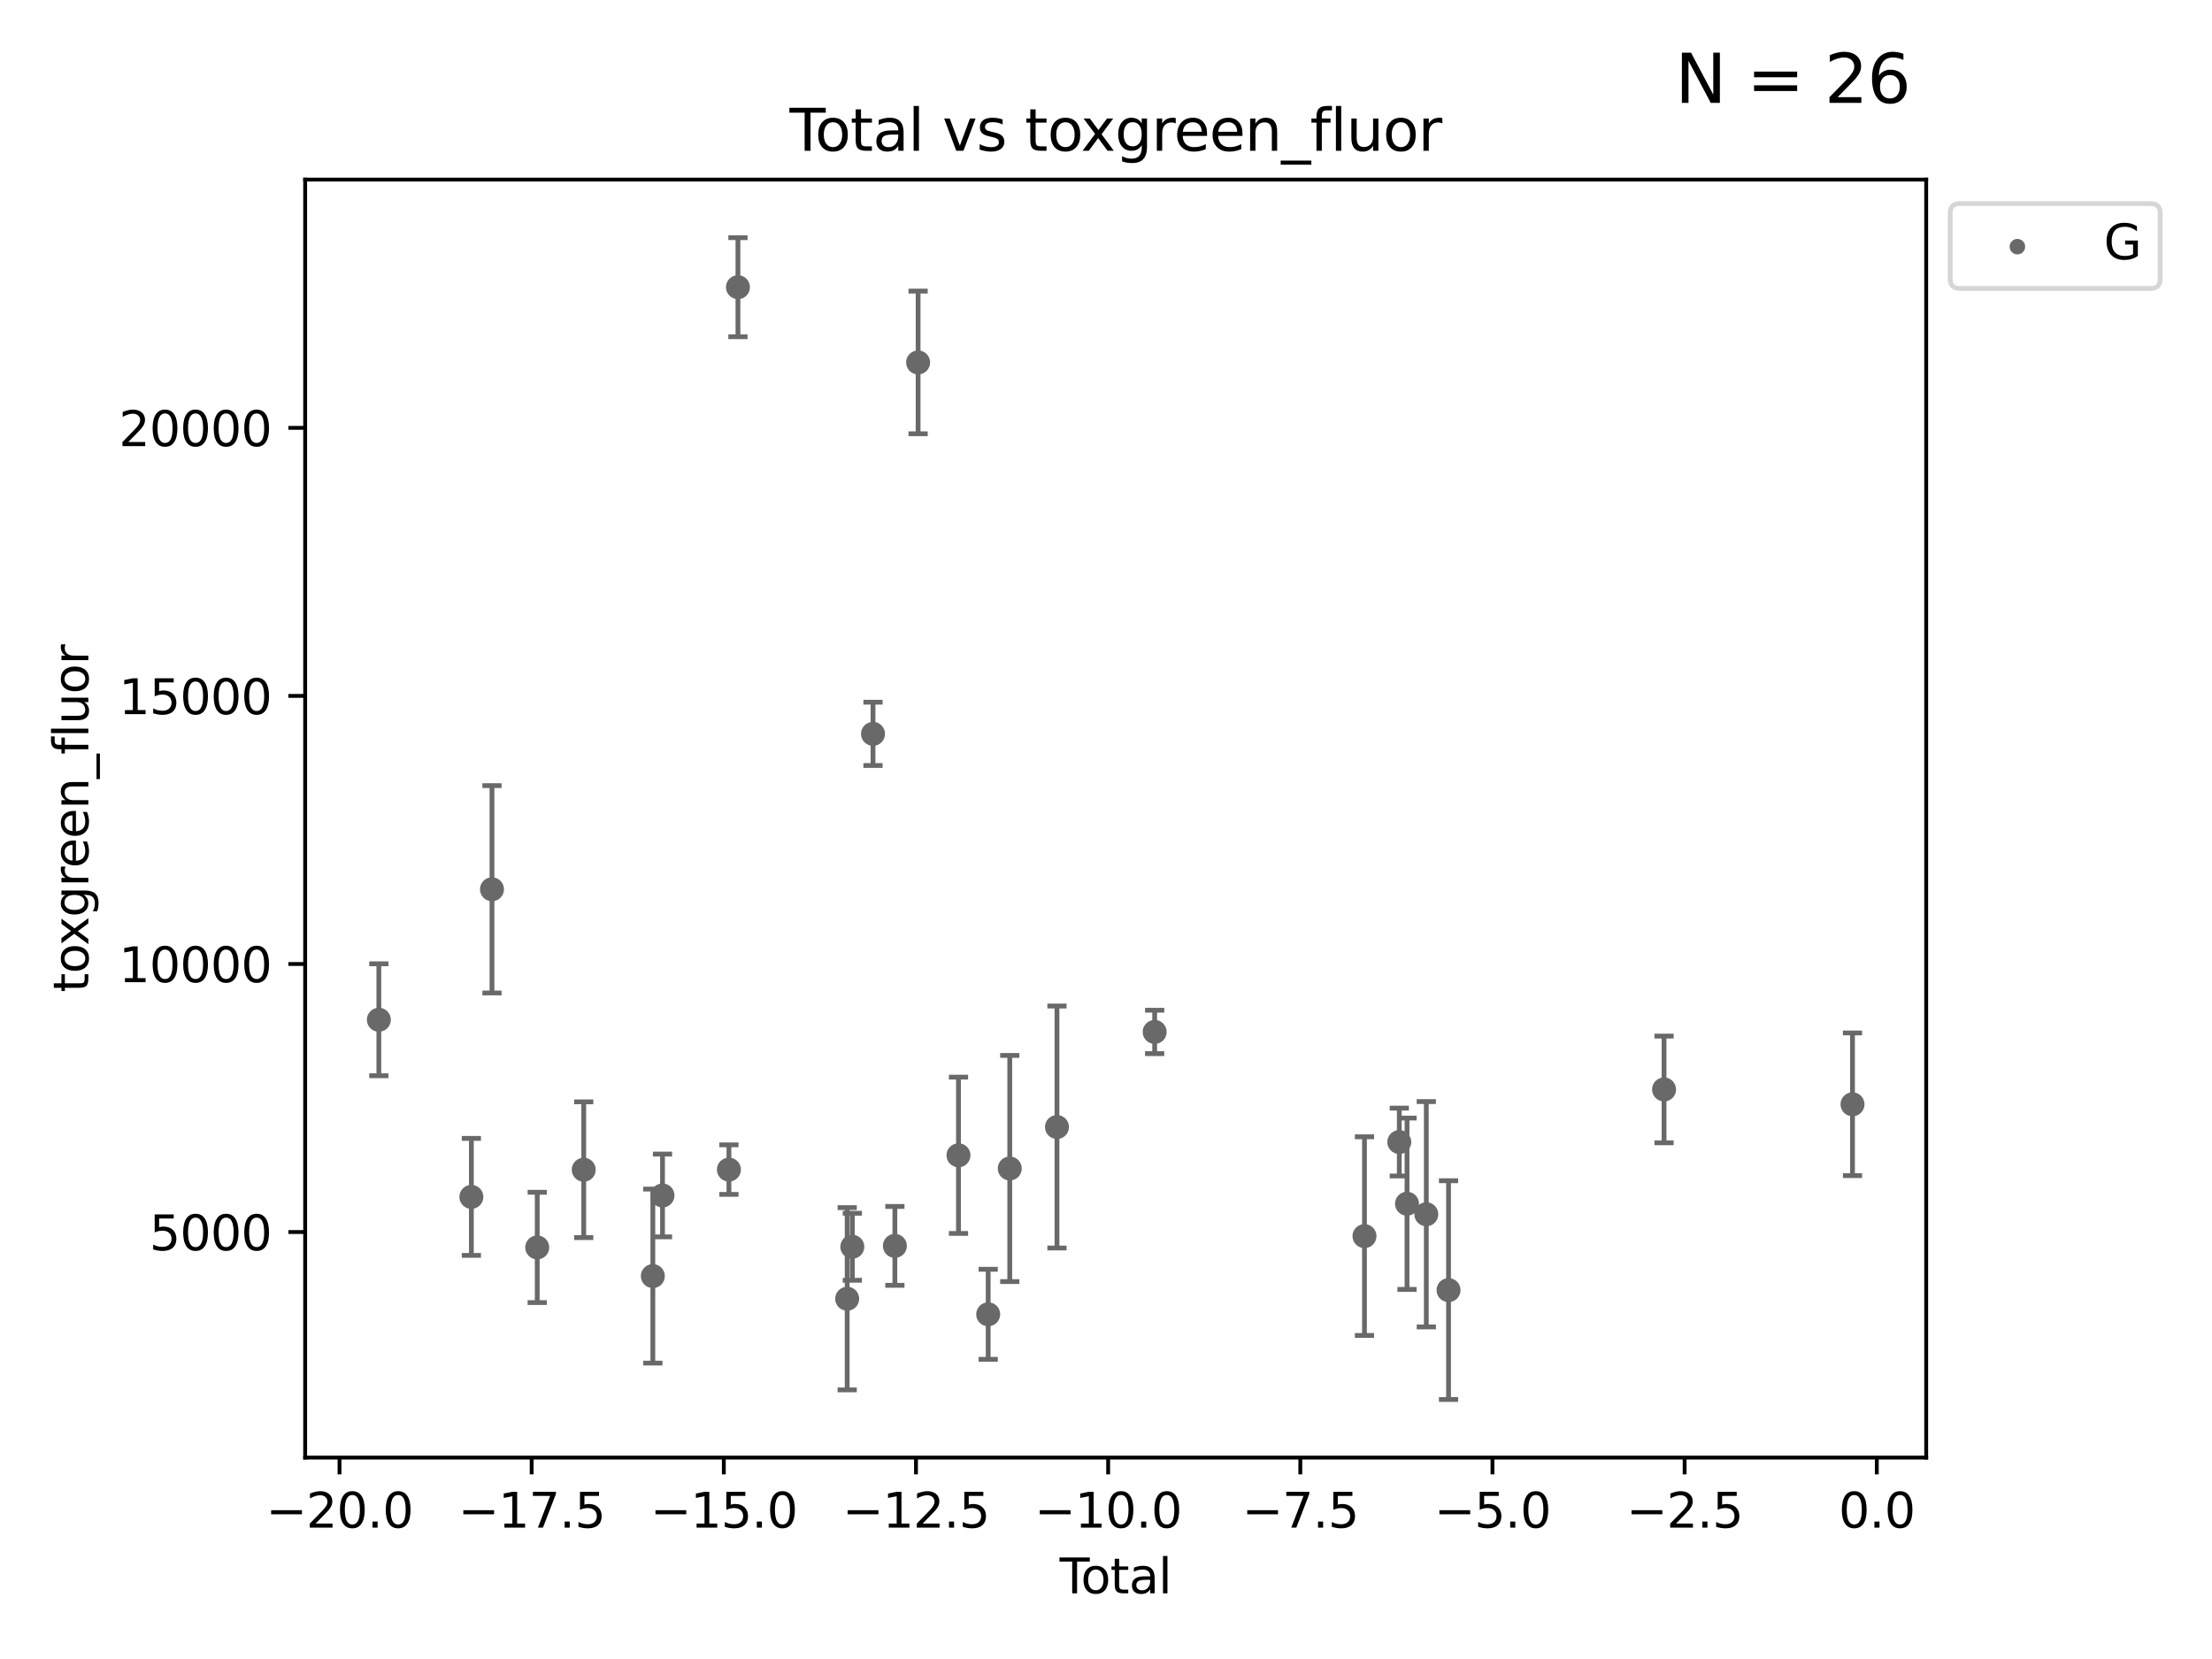 <?xml version="1.0" encoding="utf-8" standalone="no"?>
<!DOCTYPE svg PUBLIC "-//W3C//DTD SVG 1.1//EN"
  "http://www.w3.org/Graphics/SVG/1.1/DTD/svg11.dtd">
<svg xmlns:xlink="http://www.w3.org/1999/xlink" width="460.8pt" height="345.6pt" viewBox="0 0 460.8 345.6" xmlns="http://www.w3.org/2000/svg" version="1.1">
 <defs>
  <style type="text/css">*{stroke-linejoin: round; stroke-linecap: butt}</style>
 </defs>
 <g id="figure_1">
  <g id="patch_1">
   <path d="M 0 345.6 
L 460.8 345.6 
L 460.8 0 
L 0 0 
z
" style="fill: #ffffff"/>
  </g>
  <g id="axes_1">
   <g id="patch_2">
    <path d="M 63.571 303.64 
L 401.26 303.64 
L 401.26 37.411 
L 63.571 37.411 
z
" style="fill: #ffffff"/>
   </g>
   <g id="PathCollection_1">
    <defs>
     <path id="m283fc29ceb" d="M 0 1.118 
C 0.297 1.118 0.581 1 0.791 0.791 
C 1 0.581 1.118 0.297 1.118 0 
C 1.118 -0.297 1 -0.581 0.791 -0.791 
C 0.581 -1 0.297 -1.118 0 -1.118 
C -0.297 -1.118 -0.581 -1 -0.791 -0.791 
C -1 -0.581 -1.118 -0.297 -1.118 0 
C -1.118 0.297 -1 0.581 -0.791 0.791 
C -0.581 1 -0.297 1.118 0 1.118 
z
" style="stroke: #696969"/>
    </defs>
    <g clip-path="url(#pce7e986b65)">
     <use xlink:href="#m283fc29ceb" x="78.921" y="212.434" style="fill: #696969; stroke: #696969"/>
     <use xlink:href="#m283fc29ceb" x="98.196" y="249.332" style="fill: #696969; stroke: #696969"/>
     <use xlink:href="#m283fc29ceb" x="102.489" y="185.253" style="fill: #696969; stroke: #696969"/>
     <use xlink:href="#m283fc29ceb" x="111.914" y="259.859" style="fill: #696969; stroke: #696969"/>
     <use xlink:href="#m283fc29ceb" x="121.604" y="243.674" style="fill: #696969; stroke: #696969"/>
     <use xlink:href="#m283fc29ceb" x="135.999" y="265.831" style="fill: #696969; stroke: #696969"/>
     <use xlink:href="#m283fc29ceb" x="138.011" y="249.038" style="fill: #696969; stroke: #696969"/>
     <use xlink:href="#m283fc29ceb" x="151.848" y="243.652" style="fill: #696969; stroke: #696969"/>
     <use xlink:href="#m283fc29ceb" x="153.728" y="59.828" style="fill: #696969; stroke: #696969"/>
     <use xlink:href="#m283fc29ceb" x="176.483" y="270.552" style="fill: #696969; stroke: #696969"/>
     <use xlink:href="#m283fc29ceb" x="177.554" y="259.724" style="fill: #696969; stroke: #696969"/>
     <use xlink:href="#m283fc29ceb" x="181.865" y="152.875" style="fill: #696969; stroke: #696969"/>
     <use xlink:href="#m283fc29ceb" x="186.419" y="259.54" style="fill: #696969; stroke: #696969"/>
     <use xlink:href="#m283fc29ceb" x="191.258" y="75.502" style="fill: #696969; stroke: #696969"/>
     <use xlink:href="#m283fc29ceb" x="199.669" y="240.669" style="fill: #696969; stroke: #696969"/>
     <use xlink:href="#m283fc29ceb" x="205.857" y="273.792" style="fill: #696969; stroke: #696969"/>
     <use xlink:href="#m283fc29ceb" x="210.351" y="243.417" style="fill: #696969; stroke: #696969"/>
     <use xlink:href="#m283fc29ceb" x="220.188" y="234.779" style="fill: #696969; stroke: #696969"/>
     <use xlink:href="#m283fc29ceb" x="240.538" y="214.97" style="fill: #696969; stroke: #696969"/>
     <use xlink:href="#m283fc29ceb" x="284.246" y="257.505" style="fill: #696969; stroke: #696969"/>
     <use xlink:href="#m283fc29ceb" x="291.498" y="237.91" style="fill: #696969; stroke: #696969"/>
     <use xlink:href="#m283fc29ceb" x="293.106" y="250.76" style="fill: #696969; stroke: #696969"/>
     <use xlink:href="#m283fc29ceb" x="297.126" y="252.952" style="fill: #696969; stroke: #696969"/>
     <use xlink:href="#m283fc29ceb" x="301.757" y="268.754" style="fill: #696969; stroke: #696969"/>
     <use xlink:href="#m283fc29ceb" x="346.654" y="226.951" style="fill: #696969; stroke: #696969"/>
     <use xlink:href="#m283fc29ceb" x="385.911" y="230.044" style="fill: #696969; stroke: #696969"/>
    </g>
   </g>
   <g id="matplotlib.axis_1">
    <g id="xtick_1">
     <g id="line2d_1">
      <defs>
       <path id="m602eca9328" d="M 0 0 
L 0 3.5 
" style="stroke: #000000; stroke-width: 0.8"/>
      </defs>
      <g>
       <use xlink:href="#m602eca9328" x="70.726" y="303.64" style="stroke: #000000; stroke-width: 0.8"/>
      </g>
     </g>
     <g id="text_1">
      <!-- −20.0 -->
      <g transform="translate(55.403 318.238)scale(0.1 -0.1)">
       <defs>
        <path id="DejaVuSans-2212" d="M 678 2272 
L 4684 2272 
L 4684 1741 
L 678 1741 
L 678 2272 
z
" transform="scale(0.016)"/>
        <path id="DejaVuSans-32" d="M 1228 531 
L 3431 531 
L 3431 0 
L 469 0 
L 469 531 
Q 828 903 1448 1529 
Q 2069 2156 2228 2338 
Q 2531 2678 2651 2914 
Q 2772 3150 2772 3378 
Q 2772 3750 2511 3984 
Q 2250 4219 1831 4219 
Q 1534 4219 1204 4116 
Q 875 4013 500 3803 
L 500 4441 
Q 881 4594 1212 4672 
Q 1544 4750 1819 4750 
Q 2544 4750 2975 4387 
Q 3406 4025 3406 3419 
Q 3406 3131 3298 2873 
Q 3191 2616 2906 2266 
Q 2828 2175 2409 1742 
Q 1991 1309 1228 531 
z
" transform="scale(0.016)"/>
        <path id="DejaVuSans-30" d="M 2034 4250 
Q 1547 4250 1301 3770 
Q 1056 3291 1056 2328 
Q 1056 1369 1301 889 
Q 1547 409 2034 409 
Q 2525 409 2770 889 
Q 3016 1369 3016 2328 
Q 3016 3291 2770 3770 
Q 2525 4250 2034 4250 
z
M 2034 4750 
Q 2819 4750 3233 4129 
Q 3647 3509 3647 2328 
Q 3647 1150 3233 529 
Q 2819 -91 2034 -91 
Q 1250 -91 836 529 
Q 422 1150 422 2328 
Q 422 3509 836 4129 
Q 1250 4750 2034 4750 
z
" transform="scale(0.016)"/>
        <path id="DejaVuSans-2e" d="M 684 794 
L 1344 794 
L 1344 0 
L 684 0 
L 684 794 
z
" transform="scale(0.016)"/>
       </defs>
       <use xlink:href="#DejaVuSans-2212"/>
       <use xlink:href="#DejaVuSans-32" x="83.789"/>
       <use xlink:href="#DejaVuSans-30" x="147.412"/>
       <use xlink:href="#DejaVuSans-2e" x="211.035"/>
       <use xlink:href="#DejaVuSans-30" x="242.822"/>
      </g>
     </g>
    </g>
    <g id="xtick_2">
     <g id="line2d_2">
      <g>
       <use xlink:href="#m602eca9328" x="110.756" y="303.64" style="stroke: #000000; stroke-width: 0.8"/>
      </g>
     </g>
     <g id="text_2">
      <!-- −17.5 -->
      <g transform="translate(95.434 318.238)scale(0.1 -0.1)">
       <defs>
        <path id="DejaVuSans-31" d="M 794 531 
L 1825 531 
L 1825 4091 
L 703 3866 
L 703 4441 
L 1819 4666 
L 2450 4666 
L 2450 531 
L 3481 531 
L 3481 0 
L 794 0 
L 794 531 
z
" transform="scale(0.016)"/>
        <path id="DejaVuSans-37" d="M 525 4666 
L 3525 4666 
L 3525 4397 
L 1831 0 
L 1172 0 
L 2766 4134 
L 525 4134 
L 525 4666 
z
" transform="scale(0.016)"/>
        <path id="DejaVuSans-35" d="M 691 4666 
L 3169 4666 
L 3169 4134 
L 1269 4134 
L 1269 2991 
Q 1406 3038 1543 3061 
Q 1681 3084 1819 3084 
Q 2600 3084 3056 2656 
Q 3513 2228 3513 1497 
Q 3513 744 3044 326 
Q 2575 -91 1722 -91 
Q 1428 -91 1123 -41 
Q 819 9 494 109 
L 494 744 
Q 775 591 1075 516 
Q 1375 441 1709 441 
Q 2250 441 2565 725 
Q 2881 1009 2881 1497 
Q 2881 1984 2565 2268 
Q 2250 2553 1709 2553 
Q 1456 2553 1204 2497 
Q 953 2441 691 2322 
L 691 4666 
z
" transform="scale(0.016)"/>
       </defs>
       <use xlink:href="#DejaVuSans-2212"/>
       <use xlink:href="#DejaVuSans-31" x="83.789"/>
       <use xlink:href="#DejaVuSans-37" x="147.412"/>
       <use xlink:href="#DejaVuSans-2e" x="211.035"/>
       <use xlink:href="#DejaVuSans-35" x="242.822"/>
      </g>
     </g>
    </g>
    <g id="xtick_3">
     <g id="line2d_3">
      <g>
       <use xlink:href="#m602eca9328" x="150.787" y="303.64" style="stroke: #000000; stroke-width: 0.8"/>
      </g>
     </g>
     <g id="text_3">
      <!-- −15.0 -->
      <g transform="translate(135.464 318.238)scale(0.1 -0.1)">
       <use xlink:href="#DejaVuSans-2212"/>
       <use xlink:href="#DejaVuSans-31" x="83.789"/>
       <use xlink:href="#DejaVuSans-35" x="147.412"/>
       <use xlink:href="#DejaVuSans-2e" x="211.035"/>
       <use xlink:href="#DejaVuSans-30" x="242.822"/>
      </g>
     </g>
    </g>
    <g id="xtick_4">
     <g id="line2d_4">
      <g>
       <use xlink:href="#m602eca9328" x="190.817" y="303.64" style="stroke: #000000; stroke-width: 0.8"/>
      </g>
     </g>
     <g id="text_4">
      <!-- −12.5 -->
      <g transform="translate(175.495 318.238)scale(0.1 -0.1)">
       <use xlink:href="#DejaVuSans-2212"/>
       <use xlink:href="#DejaVuSans-31" x="83.789"/>
       <use xlink:href="#DejaVuSans-32" x="147.412"/>
       <use xlink:href="#DejaVuSans-2e" x="211.035"/>
       <use xlink:href="#DejaVuSans-35" x="242.822"/>
      </g>
     </g>
    </g>
    <g id="xtick_5">
     <g id="line2d_5">
      <g>
       <use xlink:href="#m602eca9328" x="230.848" y="303.64" style="stroke: #000000; stroke-width: 0.8"/>
      </g>
     </g>
     <g id="text_5">
      <!-- −10.0 -->
      <g transform="translate(215.525 318.238)scale(0.1 -0.1)">
       <use xlink:href="#DejaVuSans-2212"/>
       <use xlink:href="#DejaVuSans-31" x="83.789"/>
       <use xlink:href="#DejaVuSans-30" x="147.412"/>
       <use xlink:href="#DejaVuSans-2e" x="211.035"/>
       <use xlink:href="#DejaVuSans-30" x="242.822"/>
      </g>
     </g>
    </g>
    <g id="xtick_6">
     <g id="line2d_6">
      <g>
       <use xlink:href="#m602eca9328" x="270.878" y="303.64" style="stroke: #000000; stroke-width: 0.8"/>
      </g>
     </g>
     <g id="text_6">
      <!-- −7.5 -->
      <g transform="translate(258.737 318.238)scale(0.1 -0.1)">
       <use xlink:href="#DejaVuSans-2212"/>
       <use xlink:href="#DejaVuSans-37" x="83.789"/>
       <use xlink:href="#DejaVuSans-2e" x="147.412"/>
       <use xlink:href="#DejaVuSans-35" x="179.199"/>
      </g>
     </g>
    </g>
    <g id="xtick_7">
     <g id="line2d_7">
      <g>
       <use xlink:href="#m602eca9328" x="310.909" y="303.64" style="stroke: #000000; stroke-width: 0.8"/>
      </g>
     </g>
     <g id="text_7">
      <!-- −5.0 -->
      <g transform="translate(298.767 318.238)scale(0.1 -0.1)">
       <use xlink:href="#DejaVuSans-2212"/>
       <use xlink:href="#DejaVuSans-35" x="83.789"/>
       <use xlink:href="#DejaVuSans-2e" x="147.412"/>
       <use xlink:href="#DejaVuSans-30" x="179.199"/>
      </g>
     </g>
    </g>
    <g id="xtick_8">
     <g id="line2d_8">
      <g>
       <use xlink:href="#m602eca9328" x="350.939" y="303.64" style="stroke: #000000; stroke-width: 0.8"/>
      </g>
     </g>
     <g id="text_8">
      <!-- −2.5 -->
      <g transform="translate(338.798 318.238)scale(0.1 -0.1)">
       <use xlink:href="#DejaVuSans-2212"/>
       <use xlink:href="#DejaVuSans-32" x="83.789"/>
       <use xlink:href="#DejaVuSans-2e" x="147.412"/>
       <use xlink:href="#DejaVuSans-35" x="179.199"/>
      </g>
     </g>
    </g>
    <g id="xtick_9">
     <g id="line2d_9">
      <g>
       <use xlink:href="#m602eca9328" x="390.97" y="303.64" style="stroke: #000000; stroke-width: 0.8"/>
      </g>
     </g>
     <g id="text_9">
      <!-- 0.0 -->
      <g transform="translate(383.018 318.238)scale(0.1 -0.1)">
       <use xlink:href="#DejaVuSans-30"/>
       <use xlink:href="#DejaVuSans-2e" x="63.623"/>
       <use xlink:href="#DejaVuSans-30" x="95.41"/>
      </g>
     </g>
    </g>
    <g id="text_10">
     <!-- Total -->
     <g transform="translate(220.739 331.917)scale(0.1 -0.1)">
      <defs>
       <path id="DejaVuSans-54" d="M -19 4666 
L 3928 4666 
L 3928 4134 
L 2272 4134 
L 2272 0 
L 1638 0 
L 1638 4134 
L -19 4134 
L -19 4666 
z
" transform="scale(0.016)"/>
       <path id="DejaVuSans-6f" d="M 1959 3097 
Q 1497 3097 1228 2736 
Q 959 2375 959 1747 
Q 959 1119 1226 758 
Q 1494 397 1959 397 
Q 2419 397 2687 759 
Q 2956 1122 2956 1747 
Q 2956 2369 2687 2733 
Q 2419 3097 1959 3097 
z
M 1959 3584 
Q 2709 3584 3137 3096 
Q 3566 2609 3566 1747 
Q 3566 888 3137 398 
Q 2709 -91 1959 -91 
Q 1206 -91 779 398 
Q 353 888 353 1747 
Q 353 2609 779 3096 
Q 1206 3584 1959 3584 
z
" transform="scale(0.016)"/>
       <path id="DejaVuSans-74" d="M 1172 4494 
L 1172 3500 
L 2356 3500 
L 2356 3053 
L 1172 3053 
L 1172 1153 
Q 1172 725 1289 603 
Q 1406 481 1766 481 
L 2356 481 
L 2356 0 
L 1766 0 
Q 1100 0 847 248 
Q 594 497 594 1153 
L 594 3053 
L 172 3053 
L 172 3500 
L 594 3500 
L 594 4494 
L 1172 4494 
z
" transform="scale(0.016)"/>
       <path id="DejaVuSans-61" d="M 2194 1759 
Q 1497 1759 1228 1600 
Q 959 1441 959 1056 
Q 959 750 1161 570 
Q 1363 391 1709 391 
Q 2188 391 2477 730 
Q 2766 1069 2766 1631 
L 2766 1759 
L 2194 1759 
z
M 3341 1997 
L 3341 0 
L 2766 0 
L 2766 531 
Q 2569 213 2275 61 
Q 1981 -91 1556 -91 
Q 1019 -91 701 211 
Q 384 513 384 1019 
Q 384 1609 779 1909 
Q 1175 2209 1959 2209 
L 2766 2209 
L 2766 2266 
Q 2766 2663 2505 2880 
Q 2244 3097 1772 3097 
Q 1472 3097 1187 3025 
Q 903 2953 641 2809 
L 641 3341 
Q 956 3463 1253 3523 
Q 1550 3584 1831 3584 
Q 2591 3584 2966 3190 
Q 3341 2797 3341 1997 
z
" transform="scale(0.016)"/>
       <path id="DejaVuSans-6c" d="M 603 4863 
L 1178 4863 
L 1178 0 
L 603 0 
L 603 4863 
z
" transform="scale(0.016)"/>
      </defs>
      <use xlink:href="#DejaVuSans-54"/>
      <use xlink:href="#DejaVuSans-6f" x="44.084"/>
      <use xlink:href="#DejaVuSans-74" x="105.266"/>
      <use xlink:href="#DejaVuSans-61" x="144.475"/>
      <use xlink:href="#DejaVuSans-6c" x="205.754"/>
     </g>
    </g>
   </g>
   <g id="matplotlib.axis_2">
    <g id="ytick_1">
     <g id="line2d_10">
      <defs>
       <path id="m7e20237801" d="M 0 0 
L -3.5 0 
" style="stroke: #000000; stroke-width: 0.8"/>
      </defs>
      <g>
       <use xlink:href="#m7e20237801" x="63.571" y="256.652" style="stroke: #000000; stroke-width: 0.8"/>
      </g>
     </g>
     <g id="text_11">
      <!-- 5000 -->
      <g transform="translate(31.121 260.452)scale(0.1 -0.1)">
       <use xlink:href="#DejaVuSans-35"/>
       <use xlink:href="#DejaVuSans-30" x="63.623"/>
       <use xlink:href="#DejaVuSans-30" x="127.246"/>
       <use xlink:href="#DejaVuSans-30" x="190.869"/>
      </g>
     </g>
    </g>
    <g id="ytick_2">
     <g id="line2d_11">
      <g>
       <use xlink:href="#m7e20237801" x="63.571" y="200.812" style="stroke: #000000; stroke-width: 0.8"/>
      </g>
     </g>
     <g id="text_12">
      <!-- 10000 -->
      <g transform="translate(24.759 204.611)scale(0.1 -0.1)">
       <use xlink:href="#DejaVuSans-31"/>
       <use xlink:href="#DejaVuSans-30" x="63.623"/>
       <use xlink:href="#DejaVuSans-30" x="127.246"/>
       <use xlink:href="#DejaVuSans-30" x="190.869"/>
       <use xlink:href="#DejaVuSans-30" x="254.492"/>
      </g>
     </g>
    </g>
    <g id="ytick_3">
     <g id="line2d_12">
      <g>
       <use xlink:href="#m7e20237801" x="63.571" y="144.971" style="stroke: #000000; stroke-width: 0.8"/>
      </g>
     </g>
     <g id="text_13">
      <!-- 15000 -->
      <g transform="translate(24.759 148.771)scale(0.1 -0.1)">
       <use xlink:href="#DejaVuSans-31"/>
       <use xlink:href="#DejaVuSans-35" x="63.623"/>
       <use xlink:href="#DejaVuSans-30" x="127.246"/>
       <use xlink:href="#DejaVuSans-30" x="190.869"/>
       <use xlink:href="#DejaVuSans-30" x="254.492"/>
      </g>
     </g>
    </g>
    <g id="ytick_4">
     <g id="line2d_13">
      <g>
       <use xlink:href="#m7e20237801" x="63.571" y="89.131" style="stroke: #000000; stroke-width: 0.8"/>
      </g>
     </g>
     <g id="text_14">
      <!-- 20000 -->
      <g transform="translate(24.759 92.93)scale(0.1 -0.1)">
       <use xlink:href="#DejaVuSans-32"/>
       <use xlink:href="#DejaVuSans-30" x="63.623"/>
       <use xlink:href="#DejaVuSans-30" x="127.246"/>
       <use xlink:href="#DejaVuSans-30" x="190.869"/>
       <use xlink:href="#DejaVuSans-30" x="254.492"/>
      </g>
     </g>
    </g>
    <g id="text_15">
     <!-- toxgreen_fluor -->
     <g transform="translate(18.401 206.72)rotate(-90)scale(0.1 -0.1)">
      <defs>
       <path id="DejaVuSans-78" d="M 3513 3500 
L 2247 1797 
L 3578 0 
L 2900 0 
L 1881 1375 
L 863 0 
L 184 0 
L 1544 1831 
L 300 3500 
L 978 3500 
L 1906 2253 
L 2834 3500 
L 3513 3500 
z
" transform="scale(0.016)"/>
       <path id="DejaVuSans-67" d="M 2906 1791 
Q 2906 2416 2648 2759 
Q 2391 3103 1925 3103 
Q 1463 3103 1205 2759 
Q 947 2416 947 1791 
Q 947 1169 1205 825 
Q 1463 481 1925 481 
Q 2391 481 2648 825 
Q 2906 1169 2906 1791 
z
M 3481 434 
Q 3481 -459 3084 -895 
Q 2688 -1331 1869 -1331 
Q 1566 -1331 1297 -1286 
Q 1028 -1241 775 -1147 
L 775 -588 
Q 1028 -725 1275 -790 
Q 1522 -856 1778 -856 
Q 2344 -856 2625 -561 
Q 2906 -266 2906 331 
L 2906 616 
Q 2728 306 2450 153 
Q 2172 0 1784 0 
Q 1141 0 747 490 
Q 353 981 353 1791 
Q 353 2603 747 3093 
Q 1141 3584 1784 3584 
Q 2172 3584 2450 3431 
Q 2728 3278 2906 2969 
L 2906 3500 
L 3481 3500 
L 3481 434 
z
" transform="scale(0.016)"/>
       <path id="DejaVuSans-72" d="M 2631 2963 
Q 2534 3019 2420 3045 
Q 2306 3072 2169 3072 
Q 1681 3072 1420 2755 
Q 1159 2438 1159 1844 
L 1159 0 
L 581 0 
L 581 3500 
L 1159 3500 
L 1159 2956 
Q 1341 3275 1631 3429 
Q 1922 3584 2338 3584 
Q 2397 3584 2469 3576 
Q 2541 3569 2628 3553 
L 2631 2963 
z
" transform="scale(0.016)"/>
       <path id="DejaVuSans-65" d="M 3597 1894 
L 3597 1613 
L 953 1613 
Q 991 1019 1311 708 
Q 1631 397 2203 397 
Q 2534 397 2845 478 
Q 3156 559 3463 722 
L 3463 178 
Q 3153 47 2828 -22 
Q 2503 -91 2169 -91 
Q 1331 -91 842 396 
Q 353 884 353 1716 
Q 353 2575 817 3079 
Q 1281 3584 2069 3584 
Q 2775 3584 3186 3129 
Q 3597 2675 3597 1894 
z
M 3022 2063 
Q 3016 2534 2758 2815 
Q 2500 3097 2075 3097 
Q 1594 3097 1305 2825 
Q 1016 2553 972 2059 
L 3022 2063 
z
" transform="scale(0.016)"/>
       <path id="DejaVuSans-6e" d="M 3513 2113 
L 3513 0 
L 2938 0 
L 2938 2094 
Q 2938 2591 2744 2837 
Q 2550 3084 2163 3084 
Q 1697 3084 1428 2787 
Q 1159 2491 1159 1978 
L 1159 0 
L 581 0 
L 581 3500 
L 1159 3500 
L 1159 2956 
Q 1366 3272 1645 3428 
Q 1925 3584 2291 3584 
Q 2894 3584 3203 3211 
Q 3513 2838 3513 2113 
z
" transform="scale(0.016)"/>
       <path id="DejaVuSans-5f" d="M 3263 -1063 
L 3263 -1509 
L -63 -1509 
L -63 -1063 
L 3263 -1063 
z
" transform="scale(0.016)"/>
       <path id="DejaVuSans-66" d="M 2375 4863 
L 2375 4384 
L 1825 4384 
Q 1516 4384 1395 4259 
Q 1275 4134 1275 3809 
L 1275 3500 
L 2222 3500 
L 2222 3053 
L 1275 3053 
L 1275 0 
L 697 0 
L 697 3053 
L 147 3053 
L 147 3500 
L 697 3500 
L 697 3744 
Q 697 4328 969 4595 
Q 1241 4863 1831 4863 
L 2375 4863 
z
" transform="scale(0.016)"/>
       <path id="DejaVuSans-75" d="M 544 1381 
L 544 3500 
L 1119 3500 
L 1119 1403 
Q 1119 906 1312 657 
Q 1506 409 1894 409 
Q 2359 409 2629 706 
Q 2900 1003 2900 1516 
L 2900 3500 
L 3475 3500 
L 3475 0 
L 2900 0 
L 2900 538 
Q 2691 219 2414 64 
Q 2138 -91 1772 -91 
Q 1169 -91 856 284 
Q 544 659 544 1381 
z
M 1991 3584 
L 1991 3584 
z
" transform="scale(0.016)"/>
      </defs>
      <use xlink:href="#DejaVuSans-74"/>
      <use xlink:href="#DejaVuSans-6f" x="39.209"/>
      <use xlink:href="#DejaVuSans-78" x="97.266"/>
      <use xlink:href="#DejaVuSans-67" x="156.445"/>
      <use xlink:href="#DejaVuSans-72" x="219.922"/>
      <use xlink:href="#DejaVuSans-65" x="258.785"/>
      <use xlink:href="#DejaVuSans-65" x="320.309"/>
      <use xlink:href="#DejaVuSans-6e" x="381.832"/>
      <use xlink:href="#DejaVuSans-5f" x="445.211"/>
      <use xlink:href="#DejaVuSans-66" x="495.211"/>
      <use xlink:href="#DejaVuSans-6c" x="530.416"/>
      <use xlink:href="#DejaVuSans-75" x="558.199"/>
      <use xlink:href="#DejaVuSans-6f" x="621.578"/>
      <use xlink:href="#DejaVuSans-72" x="682.76"/>
     </g>
    </g>
   </g>
   <g id="LineCollection_1">
    <path d="M 78.921 224.095 
L 78.921 200.772 
" clip-path="url(#pce7e986b65)" style="fill: none; stroke: #696969"/>
    <path d="M 98.196 261.517 
L 98.196 237.147 
" clip-path="url(#pce7e986b65)" style="fill: none; stroke: #696969"/>
    <path d="M 102.489 206.849 
L 102.489 163.658 
" clip-path="url(#pce7e986b65)" style="fill: none; stroke: #696969"/>
    <path d="M 111.914 271.349 
L 111.914 248.368 
" clip-path="url(#pce7e986b65)" style="fill: none; stroke: #696969"/>
    <path d="M 121.604 257.813 
L 121.604 229.534 
" clip-path="url(#pce7e986b65)" style="fill: none; stroke: #696969"/>
    <path d="M 135.999 283.959 
L 135.999 247.704 
" clip-path="url(#pce7e986b65)" style="fill: none; stroke: #696969"/>
    <path d="M 138.011 257.664 
L 138.011 240.413 
" clip-path="url(#pce7e986b65)" style="fill: none; stroke: #696969"/>
    <path d="M 151.848 248.81 
L 151.848 238.493 
" clip-path="url(#pce7e986b65)" style="fill: none; stroke: #696969"/>
    <path d="M 153.728 70.143 
L 153.728 49.513 
" clip-path="url(#pce7e986b65)" style="fill: none; stroke: #696969"/>
    <path d="M 176.483 289.535 
L 176.483 251.569 
" clip-path="url(#pce7e986b65)" style="fill: none; stroke: #696969"/>
    <path d="M 177.554 266.702 
L 177.554 252.747 
" clip-path="url(#pce7e986b65)" style="fill: none; stroke: #696969"/>
    <path d="M 181.865 159.469 
L 181.865 146.282 
" clip-path="url(#pce7e986b65)" style="fill: none; stroke: #696969"/>
    <path d="M 186.419 267.754 
L 186.419 251.326 
" clip-path="url(#pce7e986b65)" style="fill: none; stroke: #696969"/>
    <path d="M 191.258 90.362 
L 191.258 60.641 
" clip-path="url(#pce7e986b65)" style="fill: none; stroke: #696969"/>
    <path d="M 199.669 256.952 
L 199.669 224.387 
" clip-path="url(#pce7e986b65)" style="fill: none; stroke: #696969"/>
    <path d="M 205.857 283.171 
L 205.857 264.413 
" clip-path="url(#pce7e986b65)" style="fill: none; stroke: #696969"/>
    <path d="M 210.351 266.976 
L 210.351 219.859 
" clip-path="url(#pce7e986b65)" style="fill: none; stroke: #696969"/>
    <path d="M 220.188 259.987 
L 220.188 209.572 
" clip-path="url(#pce7e986b65)" style="fill: none; stroke: #696969"/>
    <path d="M 240.538 219.488 
L 240.538 210.452 
" clip-path="url(#pce7e986b65)" style="fill: none; stroke: #696969"/>
    <path d="M 284.246 278.197 
L 284.246 236.814 
" clip-path="url(#pce7e986b65)" style="fill: none; stroke: #696969"/>
    <path d="M 291.498 244.976 
L 291.498 230.843 
" clip-path="url(#pce7e986b65)" style="fill: none; stroke: #696969"/>
    <path d="M 293.106 268.603 
L 293.106 232.916 
" clip-path="url(#pce7e986b65)" style="fill: none; stroke: #696969"/>
    <path d="M 297.126 276.424 
L 297.126 229.479 
" clip-path="url(#pce7e986b65)" style="fill: none; stroke: #696969"/>
    <path d="M 301.757 291.539 
L 301.757 245.969 
" clip-path="url(#pce7e986b65)" style="fill: none; stroke: #696969"/>
    <path d="M 346.654 238.066 
L 346.654 215.837 
" clip-path="url(#pce7e986b65)" style="fill: none; stroke: #696969"/>
    <path d="M 385.911 244.907 
L 385.911 215.181 
" clip-path="url(#pce7e986b65)" style="fill: none; stroke: #696969"/>
   </g>
   <g id="line2d_14">
    <defs>
     <path id="m1765d7e78b" d="M 2 0 
L -2 -0 
" style="stroke: #696969"/>
    </defs>
    <g clip-path="url(#pce7e986b65)">
     <use xlink:href="#m1765d7e78b" x="78.921" y="224.095" style="fill: #696969; stroke: #696969"/>
     <use xlink:href="#m1765d7e78b" x="98.196" y="261.517" style="fill: #696969; stroke: #696969"/>
     <use xlink:href="#m1765d7e78b" x="102.489" y="206.849" style="fill: #696969; stroke: #696969"/>
     <use xlink:href="#m1765d7e78b" x="111.914" y="271.349" style="fill: #696969; stroke: #696969"/>
     <use xlink:href="#m1765d7e78b" x="121.604" y="257.813" style="fill: #696969; stroke: #696969"/>
     <use xlink:href="#m1765d7e78b" x="135.999" y="283.959" style="fill: #696969; stroke: #696969"/>
     <use xlink:href="#m1765d7e78b" x="138.011" y="257.664" style="fill: #696969; stroke: #696969"/>
     <use xlink:href="#m1765d7e78b" x="151.848" y="248.81" style="fill: #696969; stroke: #696969"/>
     <use xlink:href="#m1765d7e78b" x="153.728" y="70.143" style="fill: #696969; stroke: #696969"/>
     <use xlink:href="#m1765d7e78b" x="176.483" y="289.535" style="fill: #696969; stroke: #696969"/>
     <use xlink:href="#m1765d7e78b" x="177.554" y="266.702" style="fill: #696969; stroke: #696969"/>
     <use xlink:href="#m1765d7e78b" x="181.865" y="159.469" style="fill: #696969; stroke: #696969"/>
     <use xlink:href="#m1765d7e78b" x="186.419" y="267.754" style="fill: #696969; stroke: #696969"/>
     <use xlink:href="#m1765d7e78b" x="191.258" y="90.362" style="fill: #696969; stroke: #696969"/>
     <use xlink:href="#m1765d7e78b" x="199.669" y="256.952" style="fill: #696969; stroke: #696969"/>
     <use xlink:href="#m1765d7e78b" x="205.857" y="283.171" style="fill: #696969; stroke: #696969"/>
     <use xlink:href="#m1765d7e78b" x="210.351" y="266.976" style="fill: #696969; stroke: #696969"/>
     <use xlink:href="#m1765d7e78b" x="220.188" y="259.987" style="fill: #696969; stroke: #696969"/>
     <use xlink:href="#m1765d7e78b" x="240.538" y="219.488" style="fill: #696969; stroke: #696969"/>
     <use xlink:href="#m1765d7e78b" x="284.246" y="278.197" style="fill: #696969; stroke: #696969"/>
     <use xlink:href="#m1765d7e78b" x="291.498" y="244.976" style="fill: #696969; stroke: #696969"/>
     <use xlink:href="#m1765d7e78b" x="293.106" y="268.603" style="fill: #696969; stroke: #696969"/>
     <use xlink:href="#m1765d7e78b" x="297.126" y="276.424" style="fill: #696969; stroke: #696969"/>
     <use xlink:href="#m1765d7e78b" x="301.757" y="291.539" style="fill: #696969; stroke: #696969"/>
     <use xlink:href="#m1765d7e78b" x="346.654" y="238.066" style="fill: #696969; stroke: #696969"/>
     <use xlink:href="#m1765d7e78b" x="385.911" y="244.907" style="fill: #696969; stroke: #696969"/>
    </g>
   </g>
   <g id="line2d_15">
    <g clip-path="url(#pce7e986b65)">
     <use xlink:href="#m1765d7e78b" x="78.921" y="200.772" style="fill: #696969; stroke: #696969"/>
     <use xlink:href="#m1765d7e78b" x="98.196" y="237.147" style="fill: #696969; stroke: #696969"/>
     <use xlink:href="#m1765d7e78b" x="102.489" y="163.658" style="fill: #696969; stroke: #696969"/>
     <use xlink:href="#m1765d7e78b" x="111.914" y="248.368" style="fill: #696969; stroke: #696969"/>
     <use xlink:href="#m1765d7e78b" x="121.604" y="229.534" style="fill: #696969; stroke: #696969"/>
     <use xlink:href="#m1765d7e78b" x="135.999" y="247.704" style="fill: #696969; stroke: #696969"/>
     <use xlink:href="#m1765d7e78b" x="138.011" y="240.413" style="fill: #696969; stroke: #696969"/>
     <use xlink:href="#m1765d7e78b" x="151.848" y="238.493" style="fill: #696969; stroke: #696969"/>
     <use xlink:href="#m1765d7e78b" x="153.728" y="49.513" style="fill: #696969; stroke: #696969"/>
     <use xlink:href="#m1765d7e78b" x="176.483" y="251.569" style="fill: #696969; stroke: #696969"/>
     <use xlink:href="#m1765d7e78b" x="177.554" y="252.747" style="fill: #696969; stroke: #696969"/>
     <use xlink:href="#m1765d7e78b" x="181.865" y="146.282" style="fill: #696969; stroke: #696969"/>
     <use xlink:href="#m1765d7e78b" x="186.419" y="251.326" style="fill: #696969; stroke: #696969"/>
     <use xlink:href="#m1765d7e78b" x="191.258" y="60.641" style="fill: #696969; stroke: #696969"/>
     <use xlink:href="#m1765d7e78b" x="199.669" y="224.387" style="fill: #696969; stroke: #696969"/>
     <use xlink:href="#m1765d7e78b" x="205.857" y="264.413" style="fill: #696969; stroke: #696969"/>
     <use xlink:href="#m1765d7e78b" x="210.351" y="219.859" style="fill: #696969; stroke: #696969"/>
     <use xlink:href="#m1765d7e78b" x="220.188" y="209.572" style="fill: #696969; stroke: #696969"/>
     <use xlink:href="#m1765d7e78b" x="240.538" y="210.452" style="fill: #696969; stroke: #696969"/>
     <use xlink:href="#m1765d7e78b" x="284.246" y="236.814" style="fill: #696969; stroke: #696969"/>
     <use xlink:href="#m1765d7e78b" x="291.498" y="230.843" style="fill: #696969; stroke: #696969"/>
     <use xlink:href="#m1765d7e78b" x="293.106" y="232.916" style="fill: #696969; stroke: #696969"/>
     <use xlink:href="#m1765d7e78b" x="297.126" y="229.479" style="fill: #696969; stroke: #696969"/>
     <use xlink:href="#m1765d7e78b" x="301.757" y="245.969" style="fill: #696969; stroke: #696969"/>
     <use xlink:href="#m1765d7e78b" x="346.654" y="215.837" style="fill: #696969; stroke: #696969"/>
     <use xlink:href="#m1765d7e78b" x="385.911" y="215.181" style="fill: #696969; stroke: #696969"/>
    </g>
   </g>
   <g id="line2d_16">
    <defs>
     <path id="m1dd2e1e1b7" d="M 0 2 
C 0.53 2 1.039 1.789 1.414 1.414 
C 1.789 1.039 2 0.53 2 0 
C 2 -0.53 1.789 -1.039 1.414 -1.414 
C 1.039 -1.789 0.53 -2 0 -2 
C -0.53 -2 -1.039 -1.789 -1.414 -1.414 
C -1.789 -1.039 -2 -0.53 -2 0 
C -2 0.53 -1.789 1.039 -1.414 1.414 
C -1.039 1.789 -0.53 2 0 2 
z
" style="stroke: #696969"/>
    </defs>
    <g clip-path="url(#pce7e986b65)">
     <use xlink:href="#m1dd2e1e1b7" x="78.921" y="212.434" style="fill: #696969; stroke: #696969"/>
     <use xlink:href="#m1dd2e1e1b7" x="98.196" y="249.332" style="fill: #696969; stroke: #696969"/>
     <use xlink:href="#m1dd2e1e1b7" x="102.489" y="185.253" style="fill: #696969; stroke: #696969"/>
     <use xlink:href="#m1dd2e1e1b7" x="111.914" y="259.859" style="fill: #696969; stroke: #696969"/>
     <use xlink:href="#m1dd2e1e1b7" x="121.604" y="243.674" style="fill: #696969; stroke: #696969"/>
     <use xlink:href="#m1dd2e1e1b7" x="135.999" y="265.831" style="fill: #696969; stroke: #696969"/>
     <use xlink:href="#m1dd2e1e1b7" x="138.011" y="249.038" style="fill: #696969; stroke: #696969"/>
     <use xlink:href="#m1dd2e1e1b7" x="151.848" y="243.652" style="fill: #696969; stroke: #696969"/>
     <use xlink:href="#m1dd2e1e1b7" x="153.728" y="59.828" style="fill: #696969; stroke: #696969"/>
     <use xlink:href="#m1dd2e1e1b7" x="176.483" y="270.552" style="fill: #696969; stroke: #696969"/>
     <use xlink:href="#m1dd2e1e1b7" x="177.554" y="259.724" style="fill: #696969; stroke: #696969"/>
     <use xlink:href="#m1dd2e1e1b7" x="181.865" y="152.875" style="fill: #696969; stroke: #696969"/>
     <use xlink:href="#m1dd2e1e1b7" x="186.419" y="259.54" style="fill: #696969; stroke: #696969"/>
     <use xlink:href="#m1dd2e1e1b7" x="191.258" y="75.502" style="fill: #696969; stroke: #696969"/>
     <use xlink:href="#m1dd2e1e1b7" x="199.669" y="240.669" style="fill: #696969; stroke: #696969"/>
     <use xlink:href="#m1dd2e1e1b7" x="205.857" y="273.792" style="fill: #696969; stroke: #696969"/>
     <use xlink:href="#m1dd2e1e1b7" x="210.351" y="243.417" style="fill: #696969; stroke: #696969"/>
     <use xlink:href="#m1dd2e1e1b7" x="220.188" y="234.779" style="fill: #696969; stroke: #696969"/>
     <use xlink:href="#m1dd2e1e1b7" x="240.538" y="214.97" style="fill: #696969; stroke: #696969"/>
     <use xlink:href="#m1dd2e1e1b7" x="284.246" y="257.505" style="fill: #696969; stroke: #696969"/>
     <use xlink:href="#m1dd2e1e1b7" x="291.498" y="237.91" style="fill: #696969; stroke: #696969"/>
     <use xlink:href="#m1dd2e1e1b7" x="293.106" y="250.76" style="fill: #696969; stroke: #696969"/>
     <use xlink:href="#m1dd2e1e1b7" x="297.126" y="252.952" style="fill: #696969; stroke: #696969"/>
     <use xlink:href="#m1dd2e1e1b7" x="301.757" y="268.754" style="fill: #696969; stroke: #696969"/>
     <use xlink:href="#m1dd2e1e1b7" x="346.654" y="226.951" style="fill: #696969; stroke: #696969"/>
     <use xlink:href="#m1dd2e1e1b7" x="385.911" y="230.044" style="fill: #696969; stroke: #696969"/>
    </g>
   </g>
   <g id="patch_3">
    <path d="M 63.571 303.64 
L 63.571 37.411 
" style="fill: none; stroke: #000000; stroke-width: 0.8; stroke-linejoin: miter; stroke-linecap: square"/>
   </g>
   <g id="patch_4">
    <path d="M 401.26 303.64 
L 401.26 37.411 
" style="fill: none; stroke: #000000; stroke-width: 0.8; stroke-linejoin: miter; stroke-linecap: square"/>
   </g>
   <g id="patch_5">
    <path d="M 63.571 303.64 
L 401.26 303.64 
" style="fill: none; stroke: #000000; stroke-width: 0.8; stroke-linejoin: miter; stroke-linecap: square"/>
   </g>
   <g id="patch_6">
    <path d="M 63.571 37.411 
L 401.26 37.411 
" style="fill: none; stroke: #000000; stroke-width: 0.8; stroke-linejoin: miter; stroke-linecap: square"/>
   </g>
   <g id="text_16">
    <!-- N = 26 -->
    <g transform="translate(348.964 21.426)scale(0.14 -0.14)">
     <defs>
      <path id="DejaVuSans-4e" d="M 628 4666 
L 1478 4666 
L 3547 763 
L 3547 4666 
L 4159 4666 
L 4159 0 
L 3309 0 
L 1241 3903 
L 1241 0 
L 628 0 
L 628 4666 
z
" transform="scale(0.016)"/>
      <path id="DejaVuSans-20" transform="scale(0.016)"/>
      <path id="DejaVuSans-3d" d="M 678 2906 
L 4684 2906 
L 4684 2381 
L 678 2381 
L 678 2906 
z
M 678 1631 
L 4684 1631 
L 4684 1100 
L 678 1100 
L 678 1631 
z
" transform="scale(0.016)"/>
      <path id="DejaVuSans-36" d="M 2113 2584 
Q 1688 2584 1439 2293 
Q 1191 2003 1191 1497 
Q 1191 994 1439 701 
Q 1688 409 2113 409 
Q 2538 409 2786 701 
Q 3034 994 3034 1497 
Q 3034 2003 2786 2293 
Q 2538 2584 2113 2584 
z
M 3366 4563 
L 3366 3988 
Q 3128 4100 2886 4159 
Q 2644 4219 2406 4219 
Q 1781 4219 1451 3797 
Q 1122 3375 1075 2522 
Q 1259 2794 1537 2939 
Q 1816 3084 2150 3084 
Q 2853 3084 3261 2657 
Q 3669 2231 3669 1497 
Q 3669 778 3244 343 
Q 2819 -91 2113 -91 
Q 1303 -91 875 529 
Q 447 1150 447 2328 
Q 447 3434 972 4092 
Q 1497 4750 2381 4750 
Q 2619 4750 2861 4703 
Q 3103 4656 3366 4563 
z
" transform="scale(0.016)"/>
     </defs>
     <use xlink:href="#DejaVuSans-4e"/>
     <use xlink:href="#DejaVuSans-20" x="74.805"/>
     <use xlink:href="#DejaVuSans-3d" x="106.592"/>
     <use xlink:href="#DejaVuSans-20" x="190.381"/>
     <use xlink:href="#DejaVuSans-32" x="222.168"/>
     <use xlink:href="#DejaVuSans-36" x="285.791"/>
    </g>
   </g>
   <g id="text_17">
    <!-- Total vs toxgreen_fluor -->
    <g transform="translate(164.48 31.411)scale(0.12 -0.12)">
     <defs>
      <path id="DejaVuSans-76" d="M 191 3500 
L 800 3500 
L 1894 563 
L 2988 3500 
L 3597 3500 
L 2284 0 
L 1503 0 
L 191 3500 
z
" transform="scale(0.016)"/>
      <path id="DejaVuSans-73" d="M 2834 3397 
L 2834 2853 
Q 2591 2978 2328 3040 
Q 2066 3103 1784 3103 
Q 1356 3103 1142 2972 
Q 928 2841 928 2578 
Q 928 2378 1081 2264 
Q 1234 2150 1697 2047 
L 1894 2003 
Q 2506 1872 2764 1633 
Q 3022 1394 3022 966 
Q 3022 478 2636 193 
Q 2250 -91 1575 -91 
Q 1294 -91 989 -36 
Q 684 19 347 128 
L 347 722 
Q 666 556 975 473 
Q 1284 391 1588 391 
Q 1994 391 2212 530 
Q 2431 669 2431 922 
Q 2431 1156 2273 1281 
Q 2116 1406 1581 1522 
L 1381 1569 
Q 847 1681 609 1914 
Q 372 2147 372 2553 
Q 372 3047 722 3315 
Q 1072 3584 1716 3584 
Q 2034 3584 2315 3537 
Q 2597 3491 2834 3397 
z
" transform="scale(0.016)"/>
     </defs>
     <use xlink:href="#DejaVuSans-54"/>
     <use xlink:href="#DejaVuSans-6f" x="44.084"/>
     <use xlink:href="#DejaVuSans-74" x="105.266"/>
     <use xlink:href="#DejaVuSans-61" x="144.475"/>
     <use xlink:href="#DejaVuSans-6c" x="205.754"/>
     <use xlink:href="#DejaVuSans-20" x="233.537"/>
     <use xlink:href="#DejaVuSans-76" x="265.324"/>
     <use xlink:href="#DejaVuSans-73" x="324.504"/>
     <use xlink:href="#DejaVuSans-20" x="376.604"/>
     <use xlink:href="#DejaVuSans-74" x="408.391"/>
     <use xlink:href="#DejaVuSans-6f" x="447.6"/>
     <use xlink:href="#DejaVuSans-78" x="505.656"/>
     <use xlink:href="#DejaVuSans-67" x="564.836"/>
     <use xlink:href="#DejaVuSans-72" x="628.312"/>
     <use xlink:href="#DejaVuSans-65" x="667.176"/>
     <use xlink:href="#DejaVuSans-65" x="728.699"/>
     <use xlink:href="#DejaVuSans-6e" x="790.223"/>
     <use xlink:href="#DejaVuSans-5f" x="853.602"/>
     <use xlink:href="#DejaVuSans-66" x="903.602"/>
     <use xlink:href="#DejaVuSans-6c" x="938.807"/>
     <use xlink:href="#DejaVuSans-75" x="966.59"/>
     <use xlink:href="#DejaVuSans-6f" x="1029.969"/>
     <use xlink:href="#DejaVuSans-72" x="1091.15"/>
    </g>
   </g>
   <g id="legend_1">
    <g id="patch_7">
     <path d="M 408.26 60.089 
L 448.008 60.089 
Q 450.008 60.089 450.008 58.089 
L 450.008 44.411 
Q 450.008 42.411 448.008 42.411 
L 408.26 42.411 
Q 406.26 42.411 406.26 44.411 
L 406.26 58.089 
Q 406.26 60.089 408.26 60.089 
z
" style="fill: #ffffff; opacity: 0.8; stroke: #cccccc; stroke-linejoin: miter"/>
    </g>
    <g id="PathCollection_2">
     <g>
      <use xlink:href="#m283fc29ceb" x="420.26" y="51.385" style="fill: #696969; stroke: #696969"/>
     </g>
    </g>
    <g id="text_18">
     <!-- G -->
     <g transform="translate(438.26 54.01)scale(0.1 -0.1)">
      <defs>
       <path id="DejaVuSans-47" d="M 3809 666 
L 3809 1919 
L 2778 1919 
L 2778 2438 
L 4434 2438 
L 4434 434 
Q 4069 175 3628 42 
Q 3188 -91 2688 -91 
Q 1594 -91 976 548 
Q 359 1188 359 2328 
Q 359 3472 976 4111 
Q 1594 4750 2688 4750 
Q 3144 4750 3555 4637 
Q 3966 4525 4313 4306 
L 4313 3634 
Q 3963 3931 3569 4081 
Q 3175 4231 2741 4231 
Q 1884 4231 1454 3753 
Q 1025 3275 1025 2328 
Q 1025 1384 1454 906 
Q 1884 428 2741 428 
Q 3075 428 3337 486 
Q 3600 544 3809 666 
z
" transform="scale(0.016)"/>
      </defs>
      <use xlink:href="#DejaVuSans-47"/>
     </g>
    </g>
   </g>
  </g>
 </g>
 <defs>
  <clipPath id="pce7e986b65">
   <rect x="63.571" y="37.411" width="337.689" height="266.229"/>
  </clipPath>
 </defs>
</svg>
